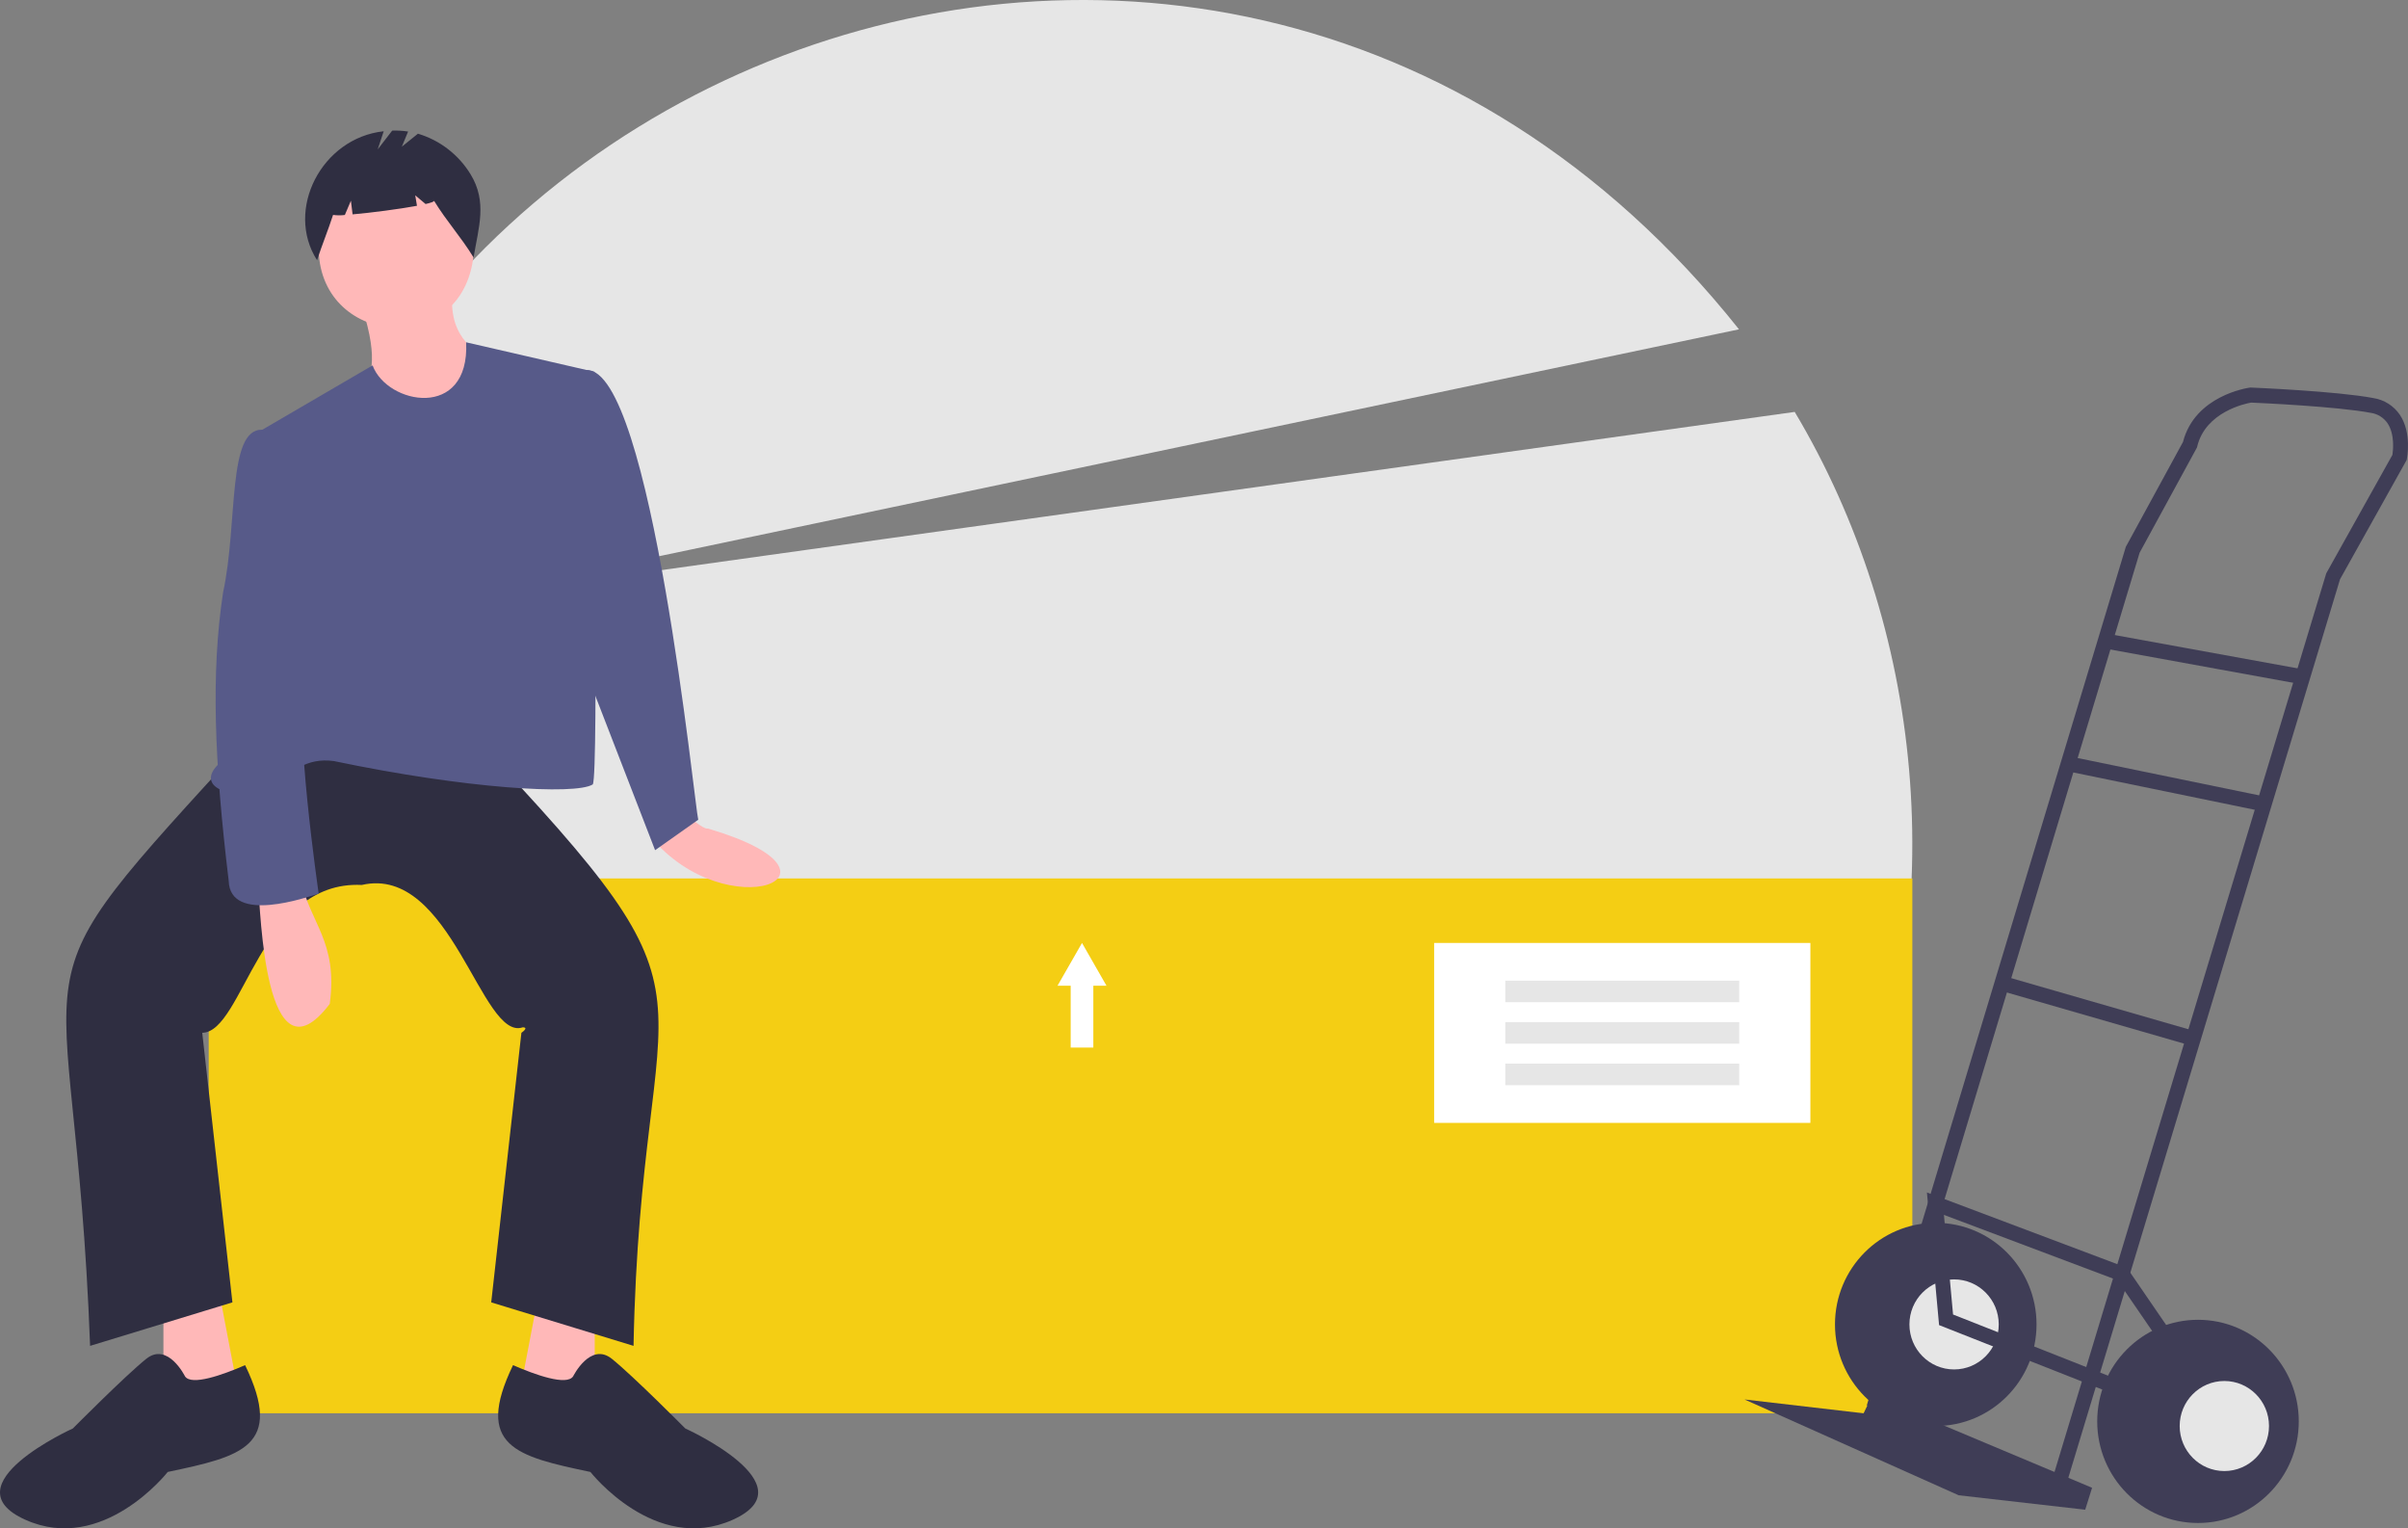 <svg width="249" height="158" viewBox="0 0 249 158" fill="none" xmlns="http://www.w3.org/2000/svg">
<rect x="0" y="0" width="249" height="158" fill="#808080" stroke="none"/>
<g clip-path="url(#clip0_56_3171)">
<path d="M191.649 119.342C201.891 93.534 198.793 64.716 185.583 42.583L47.307 61.88L179.82 34.046C123.971 -36.148 15.27 10.411 25.748 99.035L191.649 119.342Z" fill="#E6E6E6"/>
<path d="M197.747 90.814H21.581V146.103H197.747V90.814Z" fill="#F4CE14"/>
<path d="M70.712 84.071C72.293 85.308 72.871 85.708 73.207 85.657C89.516 90.444 75.219 96.053 67.295 86.531L70.712 84.071Z" fill="#FFB8B8"/>
<path d="M16.899 134.641V145.879L24.926 145.43L22.697 133.742L16.899 134.641Z" fill="#FFB8B8"/>
<path d="M61.497 134.641V145.879L53.469 145.43L55.7 133.742L61.497 134.641Z" fill="#FFB8B8"/>
<path d="M36.968 76.654L49.01 76.204C76.788 105.556 66.283 98.861 65.511 139.136L50.794 134.64L53.916 106.771C53.917 106.77 54.739 106.217 54.056 106.205C49.783 107.685 46.665 89.36 37.414 91.487C26.886 90.98 25.173 106.72 20.912 106.771L24.034 134.64L9.317 139.136C7.669 94.878 -0.407 104.876 25.818 76.204L36.968 76.654Z" fill="#2F2E41"/>
<path d="M19.128 142.282C19.128 142.282 17.345 138.686 15.114 140.484C12.885 142.282 7.533 147.676 7.533 147.676C7.533 147.676 -5.401 153.52 2.627 157.116C10.655 160.712 17.345 152.171 17.345 152.171C24.991 150.564 29.401 149.535 25.346 141.129C23.044 142.133 19.786 143.295 19.128 142.282Z" fill="#2F2E41"/>
<path d="M59.267 142.282C59.267 142.282 61.051 138.686 63.281 140.484C65.511 142.282 70.863 147.676 70.863 147.676C70.863 147.676 83.797 153.52 75.769 157.116C67.741 160.712 61.051 152.171 61.051 152.171C53.405 150.564 48.995 149.535 53.05 141.129C55.352 142.133 58.61 143.295 59.267 142.282Z" fill="#2F2E41"/>
<path d="M49.01 25.859C48.346 37.05 33.194 36.064 32.954 25.859C33.617 14.669 48.77 15.655 49.01 25.859Z" fill="#FFB8B8"/>
<path d="M37.414 31.703C41.316 43.588 32.104 37.117 44.996 46.537L49.902 36.648C49.902 36.648 46.334 35.299 46.78 30.355L37.414 31.703Z" fill="#FFB8B8"/>
<path d="M61.497 38.445L48.203 35.387C48.577 43.466 40.022 41.84 38.529 37.776L25.818 45.188C31.153 65.215 29.801 66.041 22.696 78.901C19.985 81.397 24.04 82.827 27.57 81.462C30.263 79.787 31.63 78.298 34.515 78.677C48.148 81.538 59.498 82.213 61.294 81.095C61.936 80.168 61.275 38.606 61.497 38.445Z" fill="#575A89"/>
<path d="M57.929 39.345C58.376 39.345 60.673 38.256 60.673 38.256C67.357 38.142 71.842 83.457 72.201 84.745L67.741 87.892L60.605 69.462L57.929 39.345Z" fill="#575A89"/>
<path d="M26.71 91.937C26.938 93.634 27.326 112.685 34.097 103.786C34.986 97.293 31.966 95.355 31.17 91.038L26.71 91.937Z" fill="#FFB8B8"/>
<path d="M28.494 45.188L27.128 44.425C23.464 44.304 24.619 54.078 23.069 61.236C21.802 69.575 22.163 78.77 23.649 91.063C23.779 95.574 31.795 92.732 32.954 92.387C32.954 92.387 30.278 73.957 31.616 70.811C32.954 67.664 28.494 45.188 28.494 45.188Z" fill="#575A89"/>
<path d="M48.659 18.016C47.42 15.989 45.482 14.495 43.216 13.822L41.552 15.164L42.199 13.599C41.655 13.515 41.104 13.483 40.554 13.503L39.057 15.443L39.677 13.569C33.252 14.264 29.451 21.698 32.786 26.901C33.301 25.307 33.925 23.812 34.44 22.218C34.844 22.273 35.254 22.276 35.659 22.224L36.285 20.752L36.46 22.162C38.4 21.991 41.278 21.617 43.117 21.275L42.938 20.193L44.008 21.092C44.572 20.961 44.906 20.843 44.879 20.752C46.247 22.975 47.602 24.394 48.97 26.617C49.489 23.482 50.406 20.876 48.659 18.016Z" fill="#2F2E41"/>
<path d="M187.203 97.483H148.297V116.084H187.203V97.483Z" fill="white"/>
<path d="M179.846 101.379H155.654V103.609H179.846V101.379Z" fill="#E6E6E6"/>
<path d="M179.846 105.669H155.654V107.899H179.846V105.669Z" fill="#E6E6E6"/>
<path d="M179.846 109.958H155.654V112.188H179.846V109.958Z" fill="#E6E6E6"/>
<path d="M114.416 101.902L113.15 99.693L111.885 97.483L110.62 99.693L109.354 101.902H110.714V108.299H113.056V101.902H114.416Z" fill="white"/>
<path d="M200.168 147.422C205.923 147.422 210.588 142.719 210.588 136.919C210.588 131.118 205.923 126.416 200.168 126.416C194.413 126.416 189.747 131.118 189.747 136.919C189.747 142.719 194.413 147.422 200.168 147.422Z" fill="#3F3D56"/>
<path d="M202.062 141.574C204.613 141.574 206.681 139.49 206.681 136.919C206.681 134.349 204.613 132.265 202.062 132.265C199.512 132.265 197.444 134.349 197.444 136.919C197.444 139.49 199.512 141.574 202.062 141.574Z" fill="#E6E6E6"/>
<path d="M193.596 144.259L216.332 153.807L215.621 156.075L202.536 154.582L180.392 144.677L192.707 146.109L193.596 144.259Z" fill="#3F3D56"/>
<path d="M213.693 153.377L241.97 59.887L248.856 47.562L248.88 47.443C248.902 47.334 249.408 44.758 248.164 42.892C247.851 42.429 247.446 42.035 246.974 41.736C246.503 41.437 245.976 41.239 245.426 41.154C241.625 40.436 233.123 40.082 232.763 40.067L232.695 40.065L232.628 40.074C232.396 40.106 226.962 40.906 225.734 45.688L219.822 56.532L219.799 56.609L193.037 145.286L194.51 145.738L221.248 57.138L227.18 46.258L227.204 46.158C228.072 42.559 232.225 41.717 232.777 41.621C233.646 41.658 241.637 42.017 245.142 42.679C245.49 42.727 245.825 42.847 246.124 43.032C246.424 43.217 246.682 43.462 246.883 43.753C247.649 44.897 247.457 46.581 247.39 47.023L240.546 59.273L240.522 59.354L212.22 152.924L213.693 153.377Z" fill="#3F3D56"/>
<path d="M217.827 65.499L217.554 67.025L237.976 70.743L238.249 69.216L217.827 65.499Z" fill="#3F3D56"/>
<path d="M214.013 78.196L213.705 79.716L233.982 83.887L234.29 82.367L214.013 78.196Z" fill="#3F3D56"/>
<path d="M207.222 100.906L206.798 102.397L226.595 108.107L227.018 106.615L207.222 100.906Z" fill="#3F3D56"/>
<path d="M220.61 144.922L221.171 143.477L201.956 135.894L201.013 125.597L218.947 132.348L224.757 140.821L226.024 139.939L219.938 131.065L199.254 123.278L200.511 136.99L220.61 144.922Z" fill="#3F3D56"/>
<path d="M227.285 157.447C233.04 157.447 237.705 152.745 237.705 146.944C237.705 141.144 233.04 136.441 227.285 136.441C221.53 136.441 216.864 141.144 216.864 146.944C216.864 152.745 221.53 157.447 227.285 157.447Z" fill="#3F3D56"/>
<path d="M230.008 152.077C232.559 152.077 234.627 149.993 234.627 147.422C234.627 144.852 232.559 142.768 230.008 142.768C227.458 142.768 225.39 144.852 225.39 147.422C225.39 149.993 227.458 152.077 230.008 152.077Z" fill="#E6E6E6"/>
</g>
<defs>
<clipPath id="clip0_56_3171">
<rect width="249" height="158" fill="white"/>
</clipPath>
</defs>
</svg>
